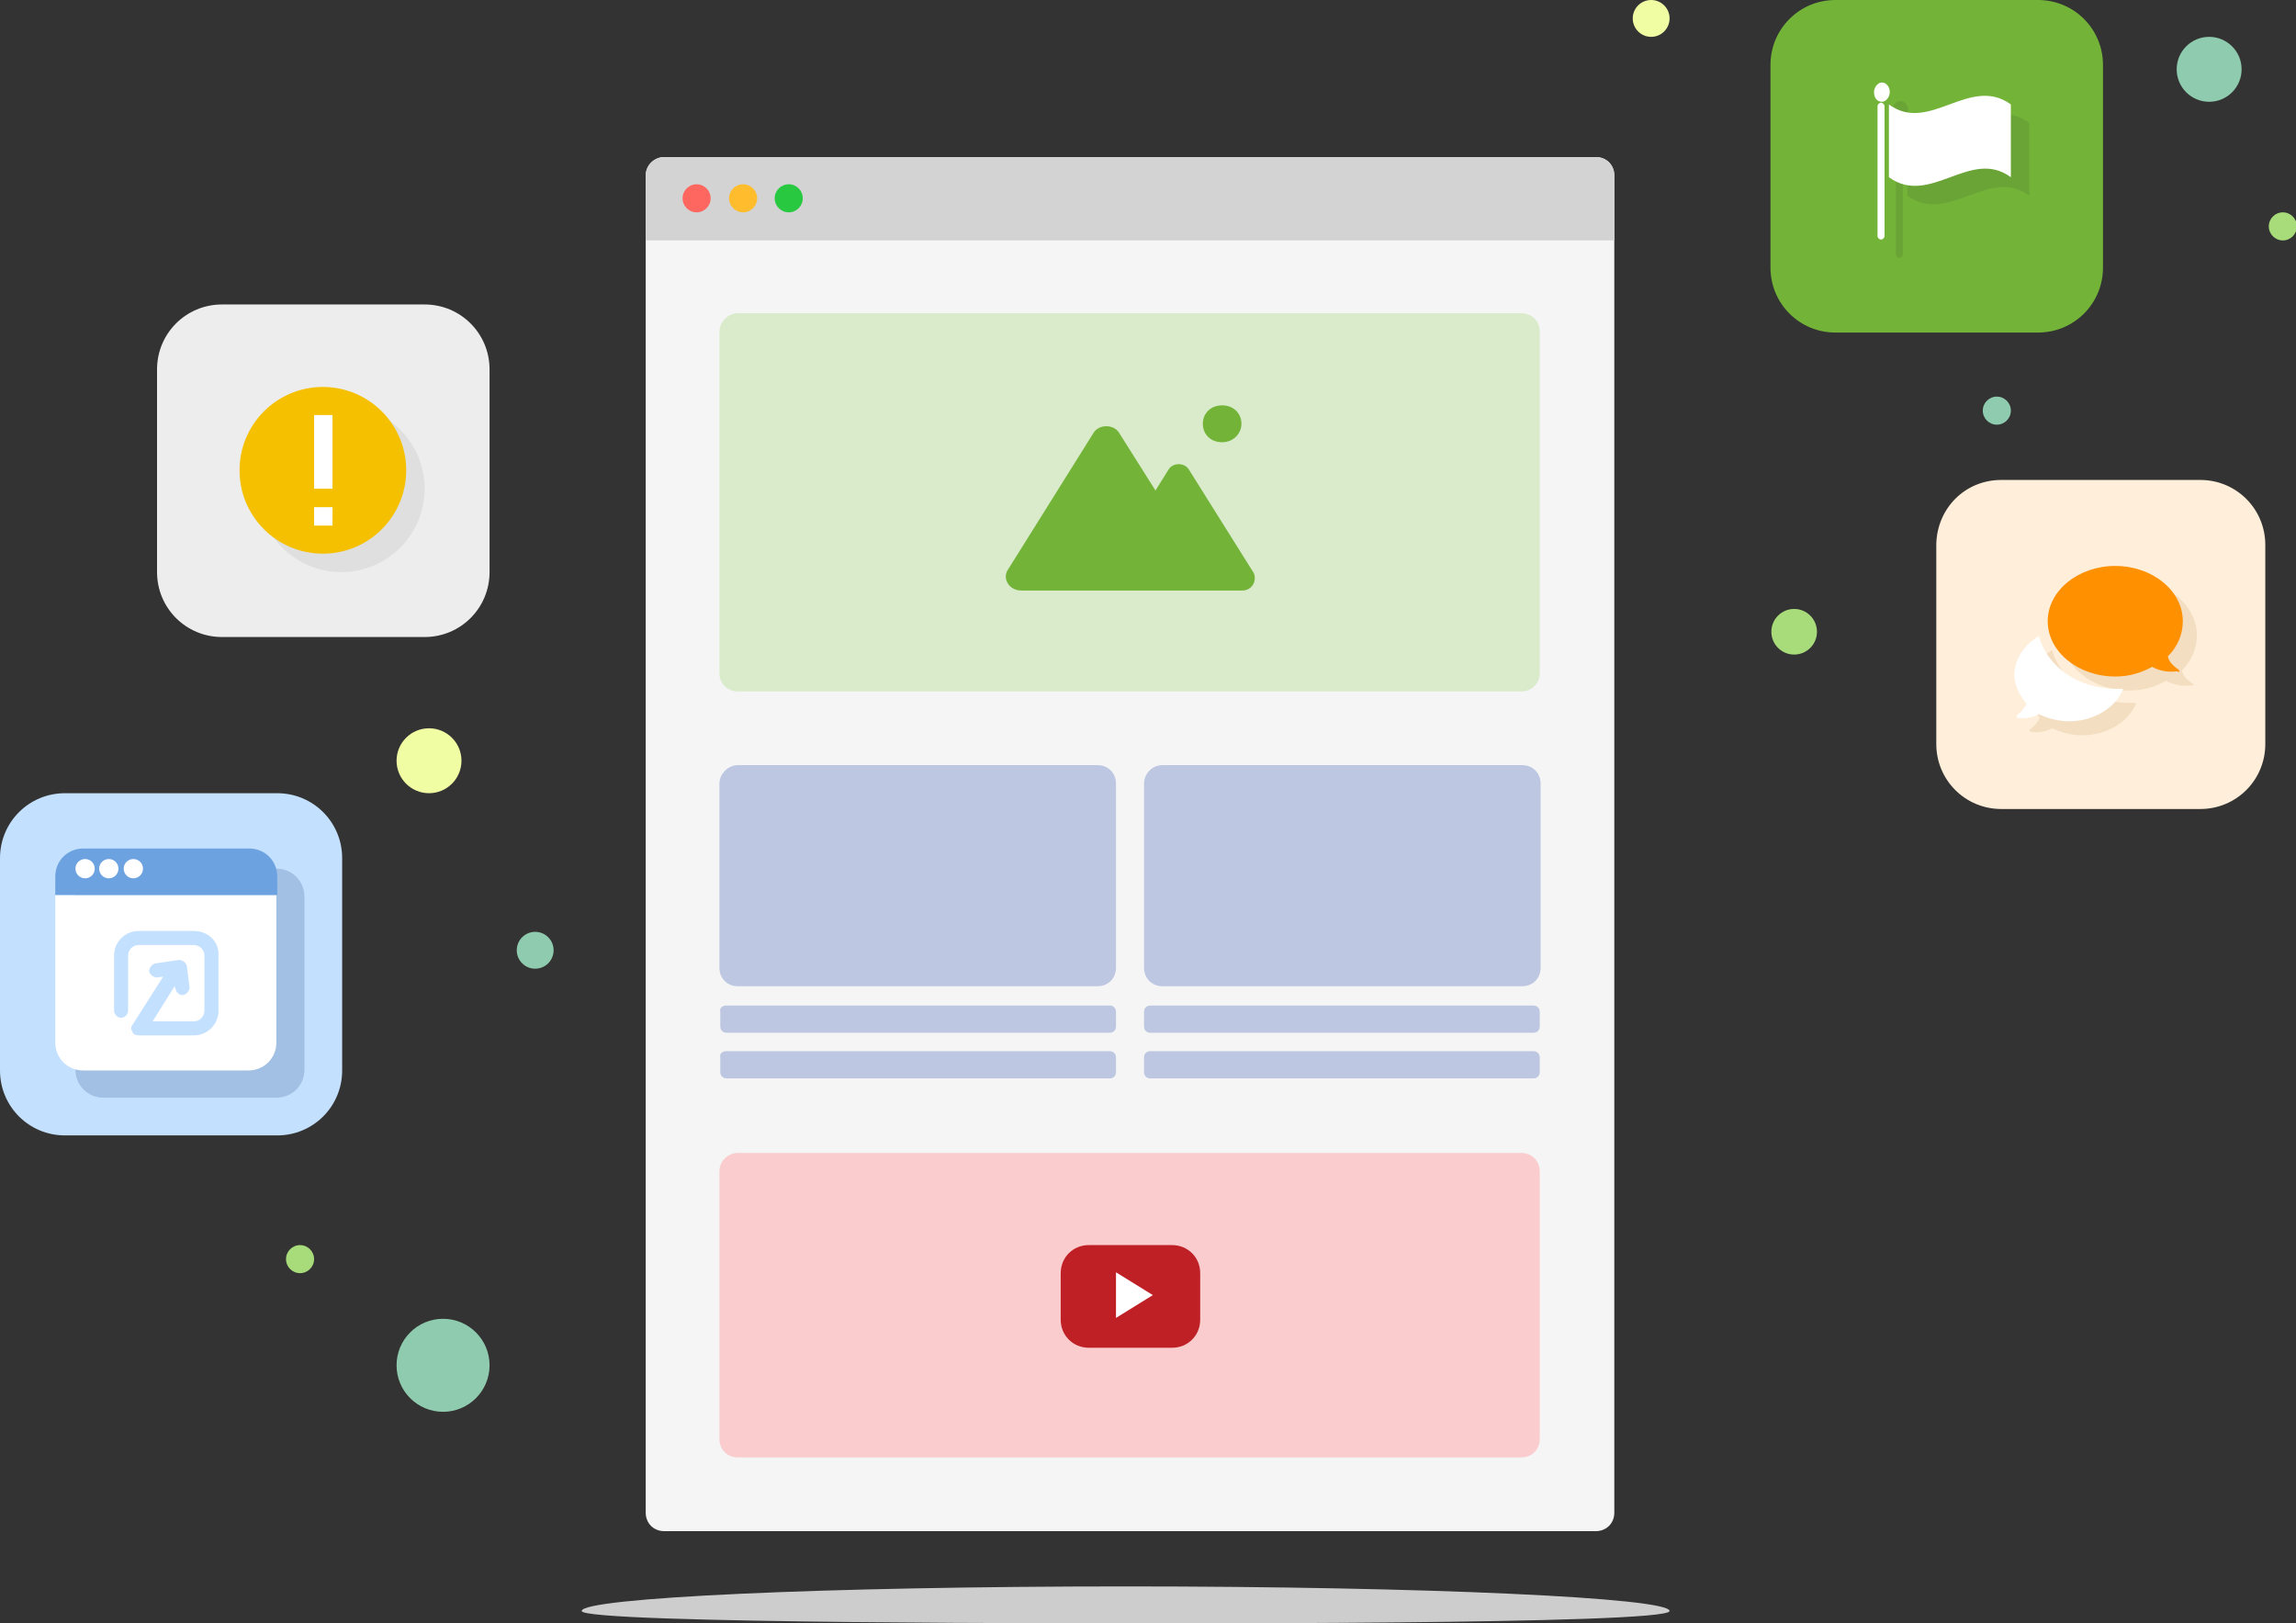 <?xml version="1.0" encoding="utf-8"?>
<!-- Generator: Adobe Illustrator 19.0.0, SVG Export Plug-In . SVG Version: 6.00 Build 0)  -->
<svg version="1.1" id="Layer_1" xmlns="http://www.w3.org/2000/svg" xmlns:xlink="http://www.w3.org/1999/xlink" x="0px" y="0px"
	 width="261.7px" height="185px" viewBox="25.6 -4 261.7 185" style="enable-background:new 25.6 -4 261.7 185;"
	 xml:space="preserve">
<rect x="25.6" y="-4" width="261.7" height="185" fill="#333333" stroke="none"/>
<style type="text/css">
	.st0{fill:#CDCDCD;}
	.st1{fill:#F5F5F5;}
	.st2{fill:#D3D3D3;}
	.st3{fill:#FE6760;}
	.st4{fill:#FFBD2E;}
	.st5{fill:#28C941;}
	.st6{fill:#BDC7E1;}
	.st7{fill:#FACCCE;}
	.st8{fill:#BF2026;}
	.st9{fill:#FFFFFF;}
	.st10{fill:#C4E0FF;}
	.st11{fill:#A1C0E3;}
	.st12{fill:#6CA2DF;}
	.st13{fill:#EDEDED;}
	.st14{fill:#DFDFDF;}
	.st15{fill:#F4C000;}
	.st16{fill:#72B338;}
	.st17{fill:#6AA436;}
	.st18{fill:#FFEFDA;}
	.st19{fill:#F3DEC1;}
	.st20{fill:#FF9000;}
	.st21{fill:#8FCCAF;}
	.st22{fill:#A8DC7B;}
	.st23{fill:#F0FDA3;}
	.st24{fill:#D9EBCA;}
</style>
<g>
	<path class="st0" d="M153.9,176.8c34.3,0,62,1.3,62,2.8c0,1.6-62,1.4-62,1.4s-62,0.1-62-1.4S119.6,176.8,153.9,176.8z"/>
	<g>
		<path class="st1" d="M101.3,13.9h106.2c1.2,0,2.1,0.9,2.1,2.1v152.4c0,1.2-0.9,2.1-2.1,2.1H101.3c-1.2,0-2.1-0.9-2.1-2.1V16
			C99.2,14.8,100.2,13.9,101.3,13.9z"/>
		<g>
			<path class="st2" d="M101.3,13.9h106.2c1.2,0,2.1,0.9,2.1,2.1v7.4H99.2V16C99.2,14.8,100.2,13.9,101.3,13.9z"/>
			<circle class="st3" cx="105" cy="18.6" r="1.6"/>
			<circle class="st4" cx="110.3" cy="18.6" r="1.6"/>
			<circle class="st5" cx="115.5" cy="18.6" r="1.6"/>
		</g>
		<g>
			<path class="st6" d="M109.7,83.2h41c1.2,0,2.1,0.9,2.1,2.1v21c0,1.2-0.9,2.1-2.1,2.1h-41c-1.2,0-2.1-0.9-2.1-2.1v-21
				C107.6,84.2,108.6,83.2,109.7,83.2z"/>
			<path class="st6" d="M158.1,83.2h41c1.2,0,2.1,0.9,2.1,2.1v21c0,1.2-0.9,2.1-2.1,2.1h-41c-1.2,0-2.1-0.9-2.1-2.1v-21
				C156,84.2,156.9,83.2,158.1,83.2z"/>
			<path class="st6" d="M108.4,110.6h43.7c0.4,0,0.7,0.3,0.7,0.7v1.7c0,0.4-0.3,0.7-0.7,0.7h-43.7c-0.4,0-0.7-0.3-0.7-0.7v-1.7
				C107.6,110.9,107.9,110.6,108.4,110.6z"/>
			<path class="st6" d="M108.4,115.8h43.7c0.4,0,0.7,0.3,0.7,0.7v1.7c0,0.4-0.3,0.7-0.7,0.7h-43.7c-0.4,0-0.7-0.3-0.7-0.7v-1.7
				C107.6,116.1,107.9,115.8,108.4,115.8z"/>
			<path class="st6" d="M156.7,110.6h43.7c0.4,0,0.7,0.3,0.7,0.7v1.7c0,0.4-0.3,0.7-0.7,0.7h-43.7c-0.4,0-0.7-0.3-0.7-0.7v-1.7
				C156,110.9,156.3,110.6,156.7,110.6z"/>
			<path class="st6" d="M156.7,115.8h43.7c0.4,0,0.7,0.3,0.7,0.7v1.7c0,0.4-0.3,0.7-0.7,0.7h-43.7c-0.4,0-0.7-0.3-0.7-0.7v-1.7
				C156,116.1,156.3,115.8,156.7,115.8z"/>
			<g>
				<path class="st7" d="M109.7,127.4h89.3c1.2,0,2.1,0.9,2.1,2.1V160c0,1.2-0.9,2.1-2.1,2.1h-89.3c-1.2,0-2.1-0.9-2.1-2.1v-30.5
					C107.6,128.3,108.6,127.4,109.7,127.4z"/>
				<path class="st8" d="M149.7,137.9h9.5c1.8,0,3.2,1.4,3.2,3.2v5.3c0,1.8-1.4,3.2-3.2,3.2h-9.5c-1.8,0-3.2-1.4-3.2-3.2v-5.3
					C146.5,139.3,147.9,137.9,149.7,137.9z"/>
				<path class="st9" d="M157,143.6l-4.2,2.6V141L157,143.6z"/>
			</g>
		</g>
	</g>
	<g>
		<path class="st10" d="M33,86.4h24.2c4.1,0,7.4,3.3,7.4,7.4v24.2c0,4.1-3.3,7.4-7.4,7.4H33c-4.1,0-7.4-3.3-7.4-7.4V93.8
			C25.6,89.7,28.9,86.4,33,86.4z"/>
		<path class="st11" d="M37.4,95h19.7c1.8,0,3.2,1.4,3.2,3.2v19.7c0,1.8-1.4,3.2-3.2,3.2H37.4c-1.8,0-3.2-1.4-3.2-3.2V98.2
			C34.3,96.5,35.7,95,37.4,95z"/>
		<path class="st9" d="M31.9,98h25.2v16.8c0,1.8-1.4,3.2-3.2,3.2H35.1c-1.8,0-3.2-1.4-3.2-3.2V98z"/>
		<path class="st10" d="M47.7,102.1h-6.3c-1.6,0-2.8,1.3-2.8,2.8v6.3c0,0.4,0.4,0.8,0.8,0.8c0.4,0,0.8-0.4,0.8-0.8v-6.3
			c0-0.6,0.5-1.2,1.2-1.2h6.3c0.6,0,1.2,0.5,1.2,1.2v6.3c0,0.6-0.5,1.2-1.2,1.2H43l2.5-4l0.1,0.3c0.1,0.4,0.4,0.7,0.8,0.7h0.1
			c0.4-0.1,0.7-0.5,0.7-0.9l-0.3-2.4c-0.1-0.4-0.5-0.7-0.9-0.7l-2.7,0.4c-0.4,0.1-0.7,0.5-0.7,0.9c0.1,0.4,0.5,0.7,0.9,0.7l0.7-0.1
			l-3.5,5.5c-0.2,0.2-0.2,0.5,0,0.8c0.1,0.3,0.4,0.4,0.7,0.4h6.3c1.6,0,2.8-1.3,2.8-2.8v-6.3C50.6,103.3,49.3,102.1,47.7,102.1z"/>
		<path class="st12" d="M35.1,92.7H54c1.8,0,3.2,1.4,3.2,3.2V98H31.9v-2.1C31.9,94.1,33.3,92.7,35.1,92.7z"/>
		<circle class="st9" cx="40.8" cy="95" r="1.1"/>
		<circle class="st9" cx="38" cy="95" r="1.1"/>
		<circle class="st9" cx="35.3" cy="95" r="1.1"/>
	</g>
	<g>
		<path class="st13" d="M50.9,30.7H74c4.1,0,7.4,3.3,7.4,7.4v23.1c0,4.1-3.3,7.4-7.4,7.4H50.9c-4.1,0-7.4-3.3-7.4-7.4V38.1
			C43.5,34,46.8,30.7,50.9,30.7z"/>
		<circle class="st14" cx="64.5" cy="51.7" r="9.5"/>
		<circle class="st15" cx="62.4" cy="49.6" r="9.5"/>
		<path class="st9" d="M61.4,55.9v-2.1h2.1v2.1H61.4z M61.4,43.3h2.1v8.4h-2.1V43.3z"/>
	</g>
	<g>
		<path class="st16" d="M234.8-4h23.1c4.1,0,7.4,3.3,7.4,7.4v23.1c0,4.1-3.3,7.4-7.4,7.4h-23.1c-4.1,0-7.4-3.3-7.4-7.4V3.4
			C227.4-0.7,230.7-4,234.8-4z"/>
		<path class="st17" d="M256.9,18.3c-4.6-3.4-9.2,3.4-13.9,0V10c4.6,3.4,9.2-3.4,13.9,0V18.3z M243.1,8.6c0,0.5-0.4,1.1-0.9,1.1
			s-0.9-0.4-0.9-1.1c0-0.5,0.4-1.1,0.9-1.1S243.1,8,243.1,8.6z M242.5,25V10.2c0-0.2-0.2-0.4-0.4-0.4c-0.2,0-0.4,0.2-0.4,0.4V25
			c0,0.2,0.2,0.4,0.4,0.4C242.3,25.4,242.5,25.2,242.5,25L242.5,25z"/>
		<path class="st9" d="M254.8,16.2c-4.6-3.4-9.2,3.4-13.9,0V7.9c4.6,3.4,9.2-3.4,13.9,0V16.2z M241,6.5c0,0.5-0.4,1.1-0.9,1.1
			s-0.9-0.4-0.9-1.1c0-0.5,0.4-1.1,0.9-1.1S241,5.9,241,6.5z M240.4,22.9V8.1c0-0.2-0.2-0.4-0.4-0.4c-0.2,0-0.4,0.2-0.4,0.4v14.8
			c0,0.2,0.2,0.4,0.4,0.4C240.2,23.3,240.4,23.1,240.4,22.9L240.4,22.9z"/>
	</g>
	<g>
		<path class="st18" d="M253.7,50.7h22.7c4.1,0,7.4,3.3,7.4,7.4v22.7c0,4.1-3.3,7.4-7.4,7.4h-22.7c-4.1,0-7.4-3.3-7.4-7.4V58
			C246.4,53.9,249.6,50.7,253.7,50.7z"/>
		<path class="st19" d="M275.5,73.9c-0.6-0.4-1.1-0.9-1.2-1.5c1.1-1.1,1.7-2.5,1.7-4c0-3.5-3.5-6.3-7.7-6.3s-7.7,2.8-7.7,6.3
			c0,3.5,3.5,6.3,7.7,6.3c1.6,0,2.9-0.4,4.2-1.1c1.1,0.6,2.2,0.6,2.9,0.5C275.6,74.3,275.7,74,275.5,73.9z M268.3,76.1
			c0.3,0,0.6,0,0.8,0c-0.8,2.1-3.3,3.7-6.1,3.7c-1.3,0-2.4-0.3-3.5-0.8c-0.9,0.5-1.9,0.5-2.4,0.4c-0.2,0-0.2-0.2-0.1-0.3
			c0.5-0.3,0.8-0.8,1.1-1.3c-0.8-0.9-1.4-2.1-1.4-3.3c0-1.8,1.2-3.5,2.8-4.4C260.5,73.5,264,76.1,268.3,76.1z"/>
		<path class="st20" d="M273.9,72.3c-0.6-0.4-1.1-0.9-1.2-1.5c1.1-1.1,1.7-2.5,1.7-4c0-3.5-3.5-6.3-7.7-6.3c-4.2,0-7.7,2.8-7.7,6.3
			c0,3.5,3.5,6.3,7.7,6.3c1.6,0,2.9-0.4,4.2-1.1c1.1,0.6,2.2,0.6,2.9,0.5C274,72.7,274.1,72.5,273.9,72.3z"/>
		<path class="st9" d="M266.8,74.5c0.3,0,0.6,0,0.8,0c-0.8,2.1-3.3,3.7-6.1,3.7c-1.3,0-2.4-0.3-3.5-0.8c-0.9,0.5-1.9,0.5-2.4,0.4
			c-0.2,0-0.2-0.2-0.1-0.3c0.5-0.3,0.8-0.8,1.1-1.3c-0.8-0.9-1.4-2.1-1.4-3.3c0-1.8,1.2-3.5,2.8-4.4
			C258.9,71.9,262.4,74.5,266.8,74.5z"/>
	</g>
	<g>
		<ellipse class="st21" cx="76.1" cy="151.6" rx="5.3" ry="5.3"/>
		<circle class="st21" cx="277.4" cy="3.9" r="3.7"/>
		<ellipse class="st22" cx="230.1" cy="68" rx="2.6" ry="2.6"/>
		<ellipse class="st21" cx="253.2" cy="42.8" rx="1.6" ry="1.6"/>
		<circle class="st22" cx="285.8" cy="21.8" r="1.6"/>
		<circle class="st22" cx="59.8" cy="139.5" r="1.6"/>
		<ellipse class="st21" cx="86.6" cy="104.3" rx="2.1" ry="2.1"/>
		<ellipse class="st23" cx="74.5" cy="82.7" rx="3.7" ry="3.7"/>
		<circle class="st23" cx="213.8" cy="-1.9" r="2.1"/>
	</g>
	<path class="st24" d="M109.7,31.7h89.3c1.2,0,2.1,0.9,2.1,2.1v38.9c0,1.2-0.9,2.1-2.1,2.1h-89.3c-1.2,0-2.1-0.9-2.1-2.1V33.8
		C107.6,32.7,108.6,31.7,109.7,31.7z"/>
	<path class="st16" d="M167.2,63.3h-6h-8.7H142c-1.4,0-2.2-1.4-1.5-2.4l9.7-15.5c0.6-1.1,2.4-1.1,3,0l4.1,6.5l1.5-2.4
		c0.5-0.8,1.8-0.8,2.3,0l7.4,11.8C168.9,62.2,168.3,63.3,167.2,63.3z M164.9,46.4c-1.3,0-2.2-0.9-2.2-2.1c0-1.2,0.9-2.1,2.2-2.1
		s2.2,0.9,2.2,2.1C167.1,45.4,166.2,46.4,164.9,46.4z"/>
</g>
</svg>
